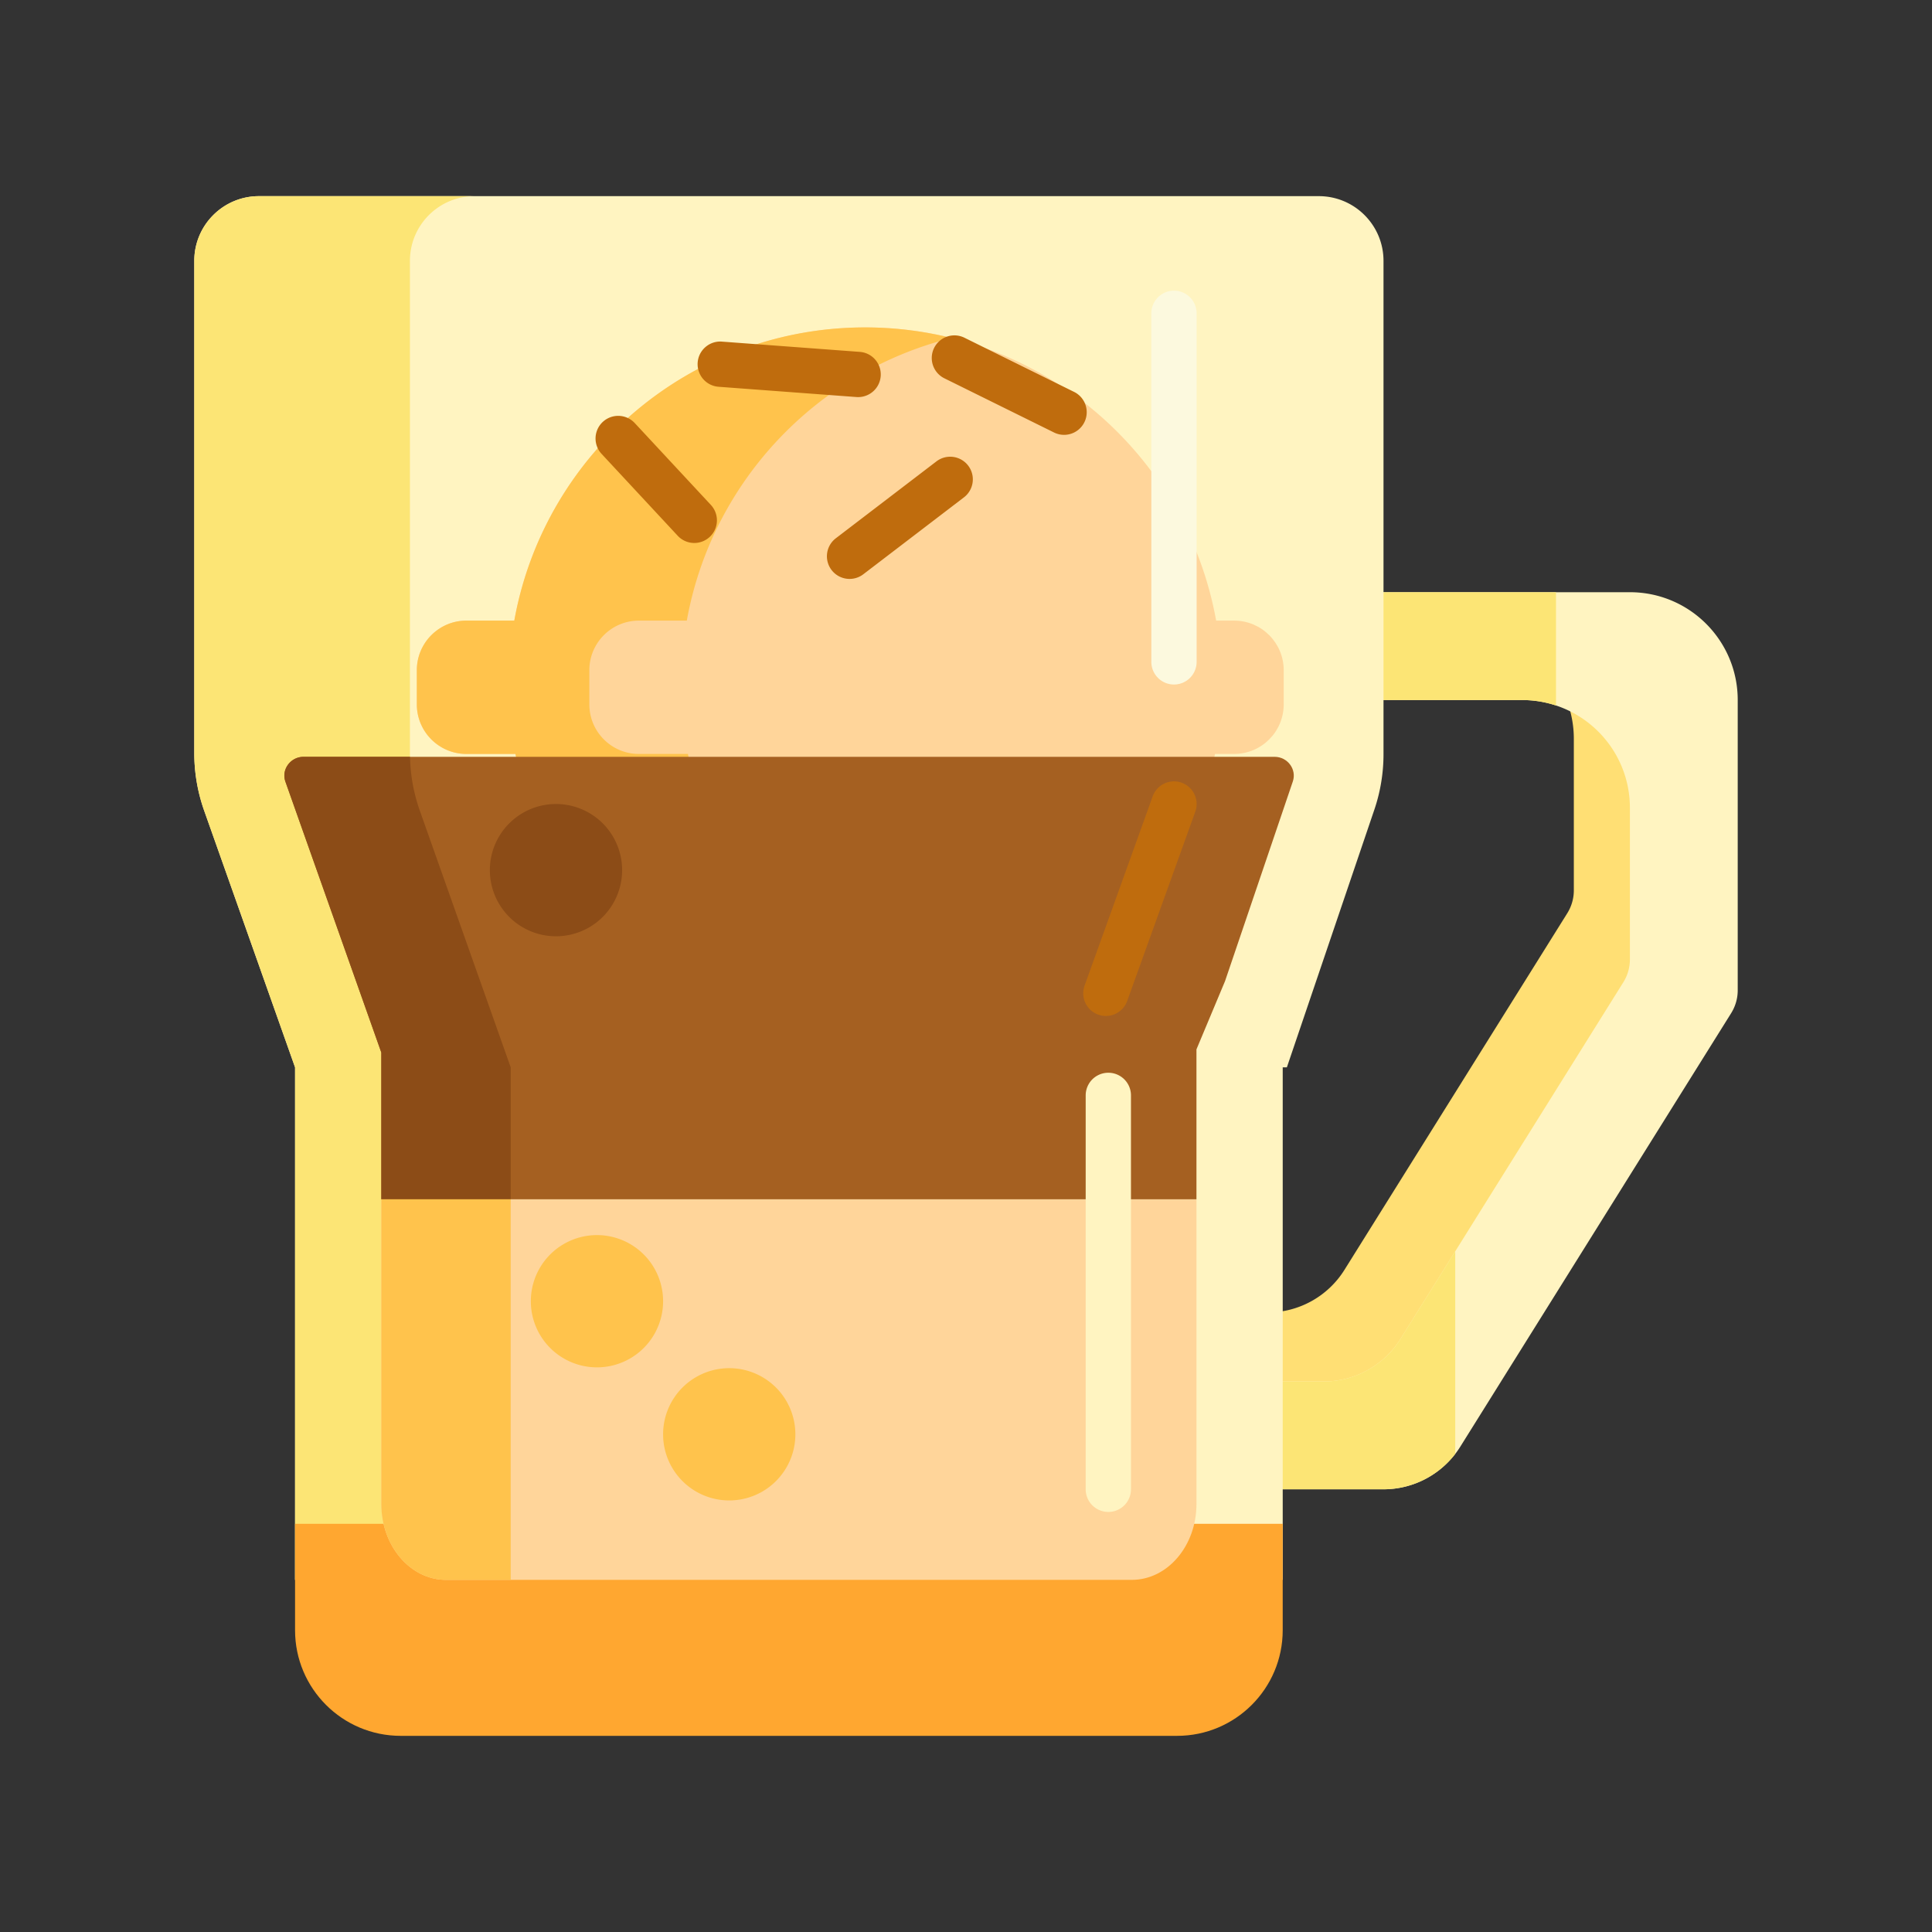 <?xml version="1.0" standalone="no"?><!DOCTYPE svg PUBLIC "-//W3C//DTD SVG 1.1//EN" "http://www.w3.org/Graphics/SVG/1.1/DTD/svg11.dtd"><svg class="icon" width="200px" height="200.00px" viewBox="0 0 1024 1024" version="1.1" xmlns="http://www.w3.org/2000/svg"><rect x="0" y="0" width="1024" height="1024" fill="#333333" stroke="none"/><path d="M830.332 371.036a56.98 56.98 0 0 1 3.832 20.574v80.308c0 4.282-1.204 8.48-3.472 12.112l-118.116 189.04a48 48 0 0 1-40.712 22.568h-45.72v-324.6h-57.148v381.748h134.546c16.554 0 31.94-8.528 40.712-22.568l143.584-229.802a22.854 22.854 0 0 0 3.472-12.112v-117.266h-60.978z" fill="#FFDF74" /><path d="M598.714 313.886v475.472h134.546c16.554 0 31.94-8.528 40.71-22.568l143.584-229.802a22.856 22.856 0 0 0 3.474-12.112v-153.842c0-31.562-25.586-57.148-57.148-57.148H598.714z m261.694 206.718l-118.116 189.04a48.008 48.008 0 0 1-40.71 22.568h-45.72V371.036h150.87c31.562 0 57.148 25.586 57.148 57.148v80.308a22.84 22.84 0 0 1-3.472 12.112z" fill="#FFF4C1" /><path d="M771.302 663.216l-29.008 46.426a48 48 0 0 1-40.712 22.568h-45.72V371.036h150.87c6.286 0 12.33 1.03 17.986 2.906v-60.054H598.714V789.36h134.546a47.984 47.984 0 0 0 38.04-18.762v-107.382z" fill="#FCE575" /><path d="M698.994 103.964H137.26c-18.938 0-34.288 15.352-34.288 34.288v260.886a91.44 91.44 0 0 0 5.244 30.518l48.176 136.062V837.36h523.476V565.72h2.196l46.368-136.574a91.448 91.448 0 0 0 4.854-29.396V138.252c-0.004-18.938-15.356-34.288-34.292-34.288z" fill="#FFF4C1" /><path d="M654.108 328.936h-9.52c-15.878-88.346-93.082-155.402-186-155.402s-170.122 67.056-186 155.402h-25.372c-14.518 0-26.288 11.77-26.288 26.288v18.098c0 14.518 11.77 26.288 26.288 26.288h25.978c17.216 86.672 93.664 152.014 185.394 152.014s168.178-65.342 185.394-152.014h10.128c14.52 0 26.288-11.77 26.288-26.288v-18.098c-0.002-14.518-11.772-26.288-26.29-26.288z" fill="#FFD59A" /><path d="M364.63 399.61h-25.978c-14.518 0-26.286-11.77-26.286-26.288v-18.098c0-14.518 11.768-26.288 26.286-26.288h25.372c13.184-73.35 68.656-131.982 140.282-149.786a189.256 189.256 0 0 0-45.718-5.616c-92.918 0-170.122 67.056-186 155.402h-25.372c-14.518 0-26.288 11.77-26.288 26.288v18.098c0 14.518 11.77 26.288 26.288 26.288h25.978c17.216 86.672 93.664 152.014 185.394 152.014 15.772 0 31.074-1.974 45.718-5.614-70.532-17.528-125.42-74.63-139.676-146.4z" fill="#FFC34C" /><path d="M222.51 429.656a91.438 91.438 0 0 1-5.242-30.518V138.252c0-18.936 15.352-34.288 34.288-34.288H137.26c-18.938 0-34.288 15.352-34.288 34.288V399.14c0 10.396 1.774 20.718 5.242 30.518l48.176 136.062v271.642h114.296V565.72l-48.176-136.064z" fill="#FCE575" /><path d="M623.864 920.036H212.388c-30.928 0-56-25.072-56-56v-56.392h523.476v56.392c0 30.928-25.072 56-56 56z" fill="#FFA730" /><path d="M202.108 635.648v161.502c0 22.21 15.352 40.212 34.288 40.212h363.462c18.938 0 34.288-18.004 34.288-40.212v-161.502H202.108z" fill="#FFD59A" /><path d="M675.616 401.132H160.846c-6.814 0-11.838 6.692-9.584 13.122l0.05 0.142 50.794 143.468v77.782h432.04v-79.452L649.302 520l35.834-105.546 0.11-0.326c2.12-6.414-2.872-12.996-9.63-12.996z" fill="#A56021" /><path d="M587.436 801.36a12 12 0 0 1-12-12V580.578a12 12 0 0 1 24 0V789.36a12 12 0 0 1-12 12z" fill="#FFF4C1" /><path d="M586.14 538.482a12 12 0 0 1-11.292-16.066l36.094-100.336a12 12 0 0 1 22.584 8.126l-36.094 100.336a12 12 0 0 1-11.292 7.94z" fill="#BF6C0D" /><path d="M622.236 362.808a12 12 0 0 1-12-12V166.064a12 12 0 0 1 24 0v184.744a12 12 0 0 1-12 12z" fill="#FCF9DE" /><path d="M367.99 287.79a11.98 11.98 0 0 1-8.792-3.828l-40.384-43.434a12 12 0 0 1 17.576-16.342l40.384 43.434a12 12 0 0 1-8.784 20.17zM454.822 210.47c-0.3 0-0.6-0.01-0.904-0.034l-73.062-5.44a12 12 0 0 1-11.076-12.858c0.492-6.612 6.272-11.584 12.858-11.076l73.062 5.44a12 12 0 0 1-0.878 23.968zM450.29 306.838a12 12 0 0 1-7.294-21.534l53.338-40.766a12 12 0 0 1 14.574 19.07l-53.338 40.766a11.96 11.96 0 0 1-7.28 2.464zM563.972 230.478a11.92 11.92 0 0 1-5.306-1.244l-58.244-28.778a12 12 0 0 1 10.63-21.516l58.244 28.778a12 12 0 0 1-5.324 22.76z" fill="#BF6C0D" /><path d="M294.688 461.194m-35.052 0a35.052 35.052 0 1 0 70.104 0 35.052 35.052 0 1 0-70.104 0Z" fill="#8C4C17" /><path d="M316.404 689.678m-35.052 0a35.052 35.052 0 1 0 70.104 0 35.052 35.052 0 1 0-70.104 0Z" fill="#FFC34C" /><path d="M386.506 760.212m-35.052 0a35.052 35.052 0 1 0 70.104 0 35.052 35.052 0 1 0-70.104 0Z" fill="#FFC34C" /><path d="M151.262 414.254l0.05 0.142 50.794 143.468v77.782h68.578V565.72l-48.176-136.062a91.41 91.41 0 0 1-5.2-28.524H160.846c-6.812-0.002-11.838 6.692-9.584 13.12z" fill="#8C4C17" /><path d="M202.108 635.648v161.502c0 22.21 15.352 40.214 34.288 40.214h34.288V635.648h-68.576z" fill="#FFC34C" /></svg>